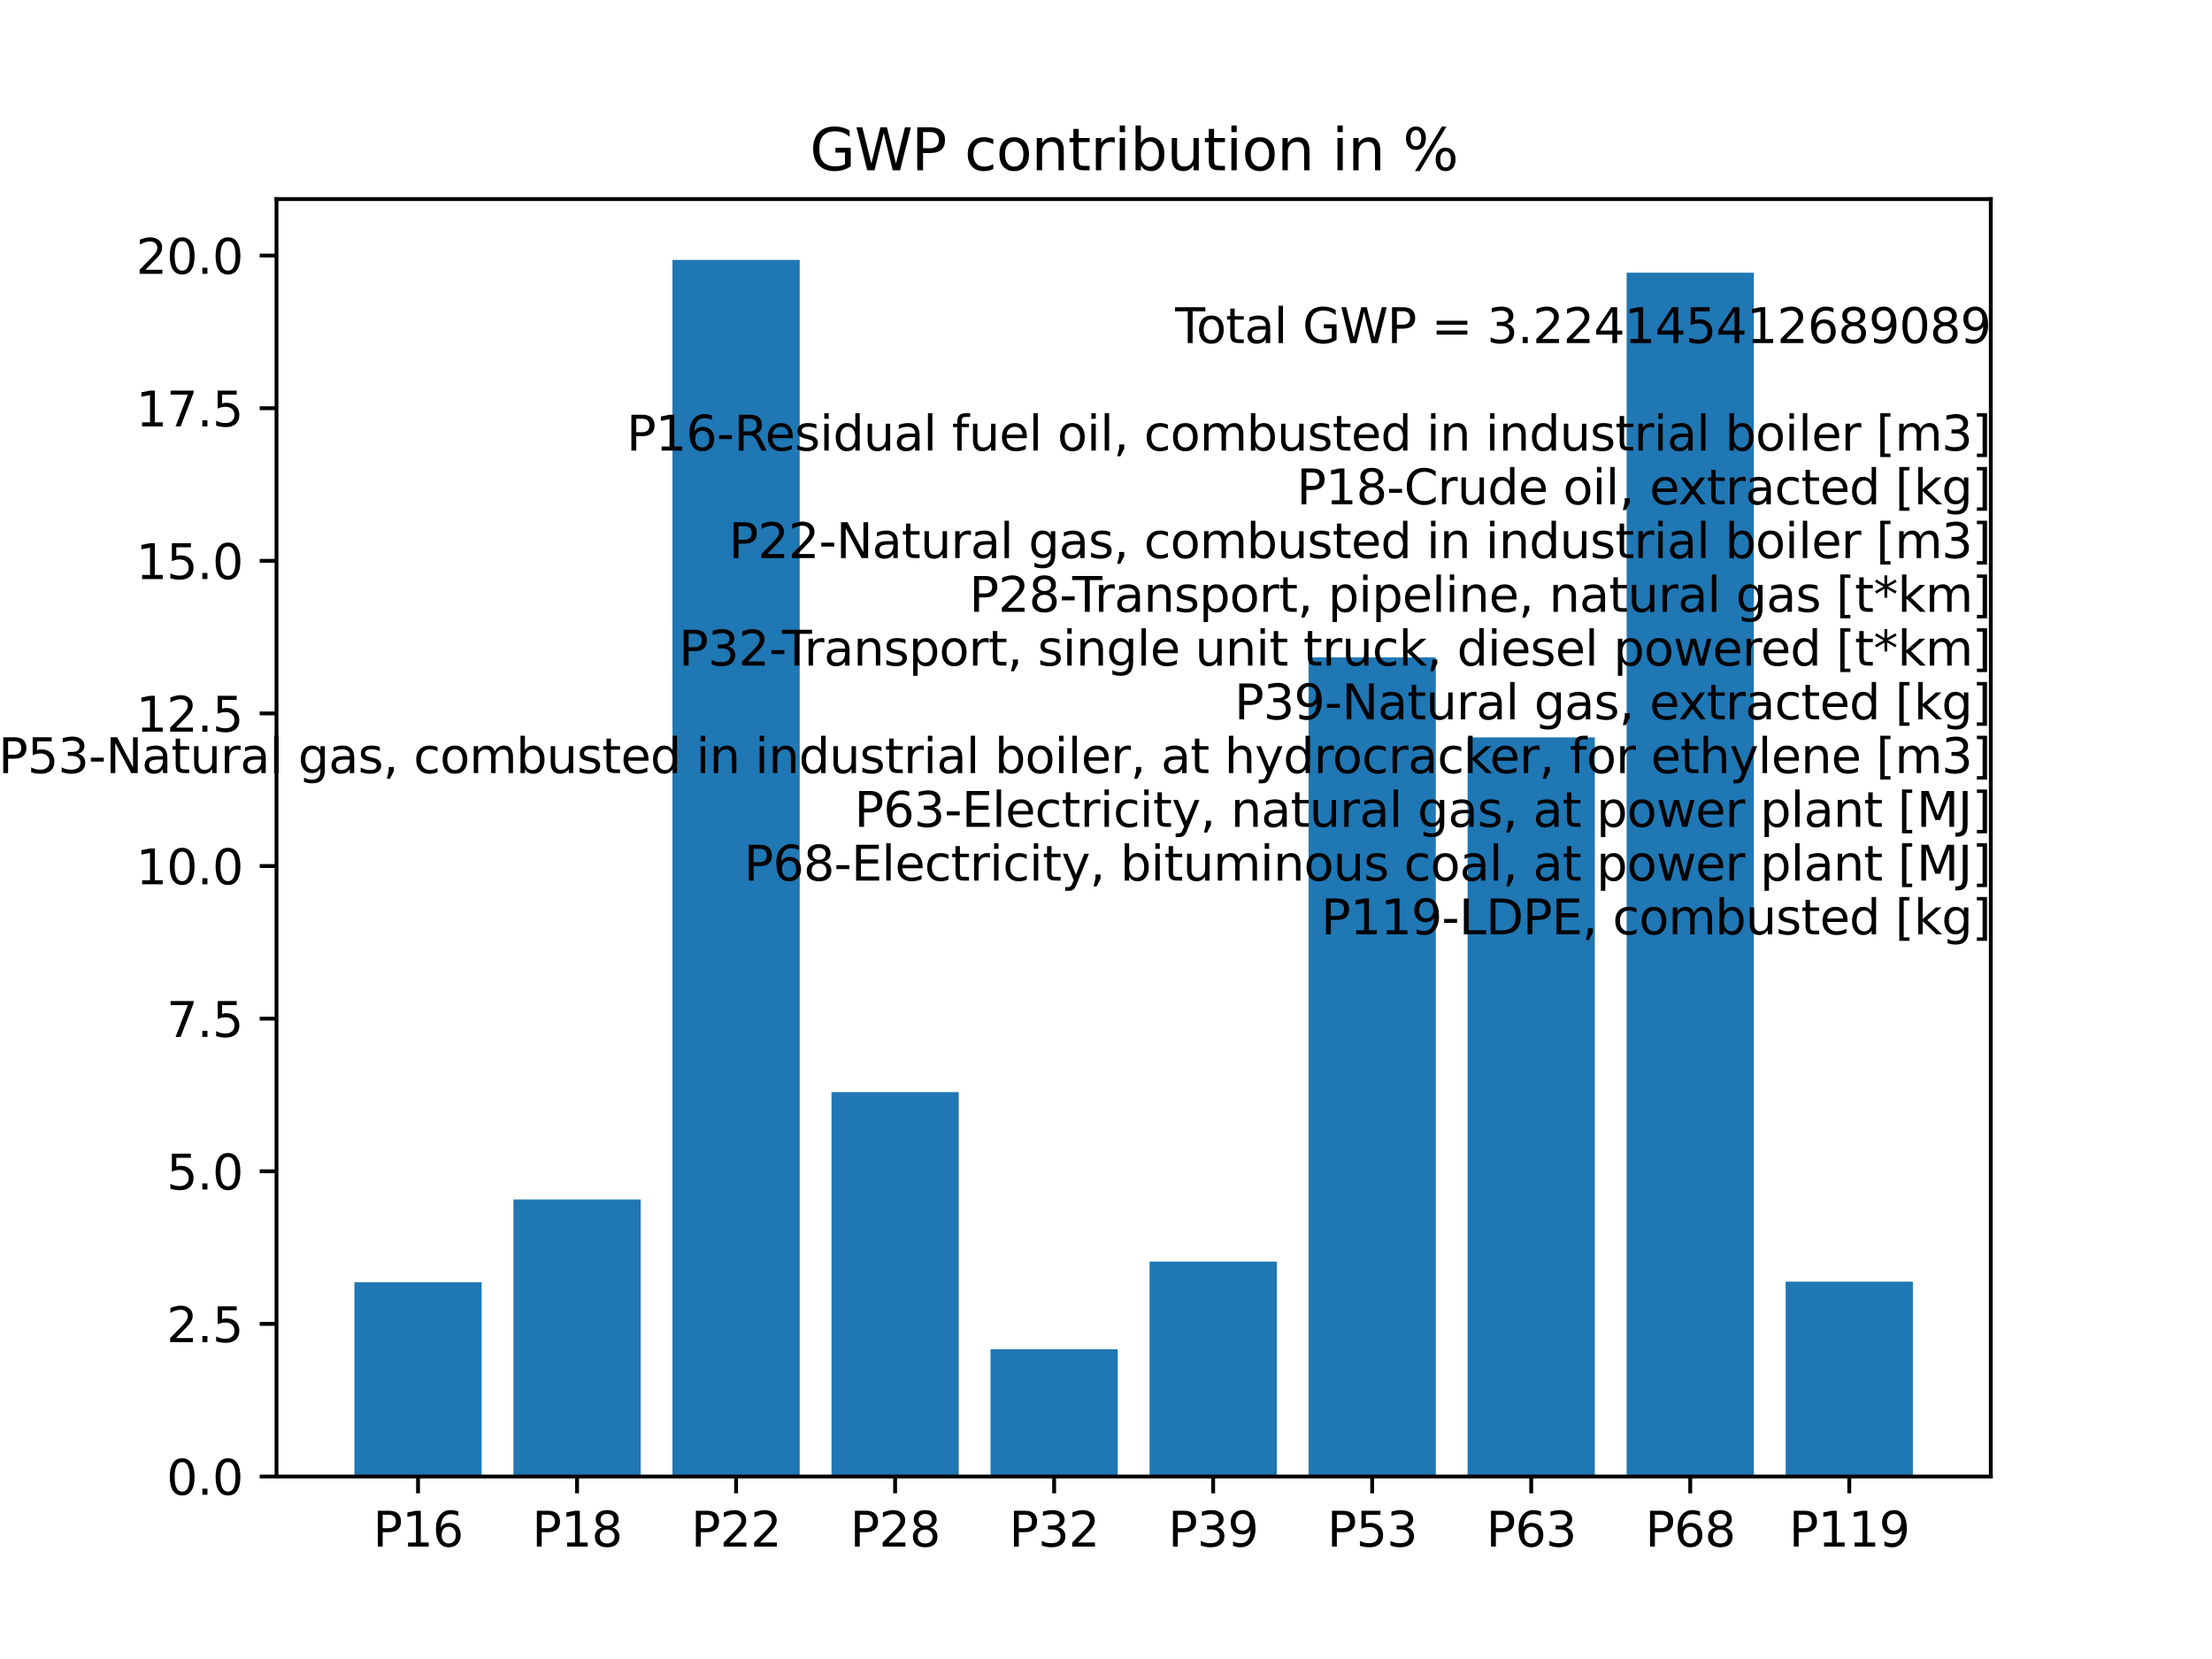 <?xml version="1.0" encoding="utf-8" standalone="no"?>
<!DOCTYPE svg PUBLIC "-//W3C//DTD SVG 1.1//EN"
  "http://www.w3.org/Graphics/SVG/1.1/DTD/svg11.dtd">
<svg xmlns:xlink="http://www.w3.org/1999/xlink" width="460.8pt" height="345.6pt" viewBox="0 0 460.8 345.6" xmlns="http://www.w3.org/2000/svg" version="1.1">
 <defs>
  <style type="text/css">*{stroke-linejoin: round; stroke-linecap: butt}</style>
 </defs>
 <g id="figure_1">
  <g id="patch_1">
   <path d="M 0 345.6 
L 460.8 345.6 
L 460.8 0 
L 0 0 
z
" style="fill: #ffffff"/>
  </g>
  <g id="axes_1">
   <g id="patch_2">
    <path d="M 57.6 307.584 
L 414.72 307.584 
L 414.72 41.472 
L 57.6 41.472 
z
" style="fill: #ffffff"/>
   </g>
   <g id="patch_3">
    <path d="M 73.833 307.584 
L 100.335 307.584 
L 100.335 267.12 
L 73.833 267.12 
z
" clip-path="url(#p88239f2539)" style="fill: #1f77b4"/>
   </g>
   <g id="patch_4">
    <path d="M 106.961 307.584 
L 133.463 307.584 
L 133.463 249.864 
L 106.961 249.864 
z
" clip-path="url(#p88239f2539)" style="fill: #1f77b4"/>
   </g>
   <g id="patch_5">
    <path d="M 140.089 307.584 
L 166.591 307.584 
L 166.591 54.144 
L 140.089 54.144 
z
" clip-path="url(#p88239f2539)" style="fill: #1f77b4"/>
   </g>
   <g id="patch_6">
    <path d="M 173.217 307.584 
L 199.719 307.584 
L 199.719 227.517 
L 173.217 227.517 
z
" clip-path="url(#p88239f2539)" style="fill: #1f77b4"/>
   </g>
   <g id="patch_7">
    <path d="M 206.345 307.584 
L 232.847 307.584 
L 232.847 281.079 
L 206.345 281.079 
z
" clip-path="url(#p88239f2539)" style="fill: #1f77b4"/>
   </g>
   <g id="patch_8">
    <path d="M 239.473 307.584 
L 265.975 307.584 
L 265.975 262.819 
L 239.473 262.819 
z
" clip-path="url(#p88239f2539)" style="fill: #1f77b4"/>
   </g>
   <g id="patch_9">
    <path d="M 272.601 307.584 
L 299.103 307.584 
L 299.103 136.936 
L 272.601 136.936 
z
" clip-path="url(#p88239f2539)" style="fill: #1f77b4"/>
   </g>
   <g id="patch_10">
    <path d="M 305.729 307.584 
L 332.231 307.584 
L 332.231 153.618 
L 305.729 153.618 
z
" clip-path="url(#p88239f2539)" style="fill: #1f77b4"/>
   </g>
   <g id="patch_11">
    <path d="M 338.857 307.584 
L 365.359 307.584 
L 365.359 56.803 
L 338.857 56.803 
z
" clip-path="url(#p88239f2539)" style="fill: #1f77b4"/>
   </g>
   <g id="patch_12">
    <path d="M 371.985 307.584 
L 398.487 307.584 
L 398.487 266.995 
L 371.985 266.995 
z
" clip-path="url(#p88239f2539)" style="fill: #1f77b4"/>
   </g>
   <g id="matplotlib.axis_1">
    <g id="xtick_1">
     <g id="line2d_1">
      <defs>
       <path id="m153f9ae994" d="M 0 0 
L 0 3.5 
" style="stroke: #000000; stroke-width: 0.8"/>
      </defs>
      <g>
       <use xlink:href="#m153f9ae994" x="87.084" y="307.584" style="stroke: #000000; stroke-width: 0.8"/>
      </g>
     </g>
     <g id="text_1">
      <!-- P16 -->
      <g transform="translate(77.707 322.182)scale(0.1 -0.1)">
       <defs>
        <path id="DejaVuSans-50" d="M 1259 4147 
L 1259 2394 
L 2053 2394 
Q 2494 2394 2734 2622 
Q 2975 2850 2975 3272 
Q 2975 3691 2734 3919 
Q 2494 4147 2053 4147 
L 1259 4147 
z
M 628 4666 
L 2053 4666 
Q 2838 4666 3239 4311 
Q 3641 3956 3641 3272 
Q 3641 2581 3239 2228 
Q 2838 1875 2053 1875 
L 1259 1875 
L 1259 0 
L 628 0 
L 628 4666 
z
" transform="scale(0.016)"/>
        <path id="DejaVuSans-31" d="M 794 531 
L 1825 531 
L 1825 4091 
L 703 3866 
L 703 4441 
L 1819 4666 
L 2450 4666 
L 2450 531 
L 3481 531 
L 3481 0 
L 794 0 
L 794 531 
z
" transform="scale(0.016)"/>
        <path id="DejaVuSans-36" d="M 2113 2584 
Q 1688 2584 1439 2293 
Q 1191 2003 1191 1497 
Q 1191 994 1439 701 
Q 1688 409 2113 409 
Q 2538 409 2786 701 
Q 3034 994 3034 1497 
Q 3034 2003 2786 2293 
Q 2538 2584 2113 2584 
z
M 3366 4563 
L 3366 3988 
Q 3128 4100 2886 4159 
Q 2644 4219 2406 4219 
Q 1781 4219 1451 3797 
Q 1122 3375 1075 2522 
Q 1259 2794 1537 2939 
Q 1816 3084 2150 3084 
Q 2853 3084 3261 2657 
Q 3669 2231 3669 1497 
Q 3669 778 3244 343 
Q 2819 -91 2113 -91 
Q 1303 -91 875 529 
Q 447 1150 447 2328 
Q 447 3434 972 4092 
Q 1497 4750 2381 4750 
Q 2619 4750 2861 4703 
Q 3103 4656 3366 4563 
z
" transform="scale(0.016)"/>
       </defs>
       <use xlink:href="#DejaVuSans-50"/>
       <use xlink:href="#DejaVuSans-31" x="60.303"/>
       <use xlink:href="#DejaVuSans-36" x="123.926"/>
      </g>
     </g>
    </g>
    <g id="xtick_2">
     <g id="line2d_2">
      <g>
       <use xlink:href="#m153f9ae994" x="120.212" y="307.584" style="stroke: #000000; stroke-width: 0.8"/>
      </g>
     </g>
     <g id="text_2">
      <!-- P18 -->
      <g transform="translate(110.835 322.182)scale(0.1 -0.1)">
       <defs>
        <path id="DejaVuSans-38" d="M 2034 2216 
Q 1584 2216 1326 1975 
Q 1069 1734 1069 1313 
Q 1069 891 1326 650 
Q 1584 409 2034 409 
Q 2484 409 2743 651 
Q 3003 894 3003 1313 
Q 3003 1734 2745 1975 
Q 2488 2216 2034 2216 
z
M 1403 2484 
Q 997 2584 770 2862 
Q 544 3141 544 3541 
Q 544 4100 942 4425 
Q 1341 4750 2034 4750 
Q 2731 4750 3128 4425 
Q 3525 4100 3525 3541 
Q 3525 3141 3298 2862 
Q 3072 2584 2669 2484 
Q 3125 2378 3379 2068 
Q 3634 1759 3634 1313 
Q 3634 634 3220 271 
Q 2806 -91 2034 -91 
Q 1263 -91 848 271 
Q 434 634 434 1313 
Q 434 1759 690 2068 
Q 947 2378 1403 2484 
z
M 1172 3481 
Q 1172 3119 1398 2916 
Q 1625 2713 2034 2713 
Q 2441 2713 2670 2916 
Q 2900 3119 2900 3481 
Q 2900 3844 2670 4047 
Q 2441 4250 2034 4250 
Q 1625 4250 1398 4047 
Q 1172 3844 1172 3481 
z
" transform="scale(0.016)"/>
       </defs>
       <use xlink:href="#DejaVuSans-50"/>
       <use xlink:href="#DejaVuSans-31" x="60.303"/>
       <use xlink:href="#DejaVuSans-38" x="123.926"/>
      </g>
     </g>
    </g>
    <g id="xtick_3">
     <g id="line2d_3">
      <g>
       <use xlink:href="#m153f9ae994" x="153.34" y="307.584" style="stroke: #000000; stroke-width: 0.8"/>
      </g>
     </g>
     <g id="text_3">
      <!-- P22 -->
      <g transform="translate(143.963 322.182)scale(0.1 -0.1)">
       <defs>
        <path id="DejaVuSans-32" d="M 1228 531 
L 3431 531 
L 3431 0 
L 469 0 
L 469 531 
Q 828 903 1448 1529 
Q 2069 2156 2228 2338 
Q 2531 2678 2651 2914 
Q 2772 3150 2772 3378 
Q 2772 3750 2511 3984 
Q 2250 4219 1831 4219 
Q 1534 4219 1204 4116 
Q 875 4013 500 3803 
L 500 4441 
Q 881 4594 1212 4672 
Q 1544 4750 1819 4750 
Q 2544 4750 2975 4387 
Q 3406 4025 3406 3419 
Q 3406 3131 3298 2873 
Q 3191 2616 2906 2266 
Q 2828 2175 2409 1742 
Q 1991 1309 1228 531 
z
" transform="scale(0.016)"/>
       </defs>
       <use xlink:href="#DejaVuSans-50"/>
       <use xlink:href="#DejaVuSans-32" x="60.303"/>
       <use xlink:href="#DejaVuSans-32" x="123.926"/>
      </g>
     </g>
    </g>
    <g id="xtick_4">
     <g id="line2d_4">
      <g>
       <use xlink:href="#m153f9ae994" x="186.468" y="307.584" style="stroke: #000000; stroke-width: 0.8"/>
      </g>
     </g>
     <g id="text_4">
      <!-- P28 -->
      <g transform="translate(177.091 322.182)scale(0.1 -0.1)">
       <use xlink:href="#DejaVuSans-50"/>
       <use xlink:href="#DejaVuSans-32" x="60.303"/>
       <use xlink:href="#DejaVuSans-38" x="123.926"/>
      </g>
     </g>
    </g>
    <g id="xtick_5">
     <g id="line2d_5">
      <g>
       <use xlink:href="#m153f9ae994" x="219.596" y="307.584" style="stroke: #000000; stroke-width: 0.8"/>
      </g>
     </g>
     <g id="text_5">
      <!-- P32 -->
      <g transform="translate(210.219 322.182)scale(0.1 -0.1)">
       <defs>
        <path id="DejaVuSans-33" d="M 2597 2516 
Q 3050 2419 3304 2112 
Q 3559 1806 3559 1356 
Q 3559 666 3084 287 
Q 2609 -91 1734 -91 
Q 1441 -91 1130 -33 
Q 819 25 488 141 
L 488 750 
Q 750 597 1062 519 
Q 1375 441 1716 441 
Q 2309 441 2620 675 
Q 2931 909 2931 1356 
Q 2931 1769 2642 2001 
Q 2353 2234 1838 2234 
L 1294 2234 
L 1294 2753 
L 1863 2753 
Q 2328 2753 2575 2939 
Q 2822 3125 2822 3475 
Q 2822 3834 2567 4026 
Q 2313 4219 1838 4219 
Q 1578 4219 1281 4162 
Q 984 4106 628 3988 
L 628 4550 
Q 988 4650 1302 4700 
Q 1616 4750 1894 4750 
Q 2613 4750 3031 4423 
Q 3450 4097 3450 3541 
Q 3450 3153 3228 2886 
Q 3006 2619 2597 2516 
z
" transform="scale(0.016)"/>
       </defs>
       <use xlink:href="#DejaVuSans-50"/>
       <use xlink:href="#DejaVuSans-33" x="60.303"/>
       <use xlink:href="#DejaVuSans-32" x="123.926"/>
      </g>
     </g>
    </g>
    <g id="xtick_6">
     <g id="line2d_6">
      <g>
       <use xlink:href="#m153f9ae994" x="252.724" y="307.584" style="stroke: #000000; stroke-width: 0.8"/>
      </g>
     </g>
     <g id="text_6">
      <!-- P39 -->
      <g transform="translate(243.347 322.182)scale(0.1 -0.1)">
       <defs>
        <path id="DejaVuSans-39" d="M 703 97 
L 703 672 
Q 941 559 1184 500 
Q 1428 441 1663 441 
Q 2288 441 2617 861 
Q 2947 1281 2994 2138 
Q 2813 1869 2534 1725 
Q 2256 1581 1919 1581 
Q 1219 1581 811 2004 
Q 403 2428 403 3163 
Q 403 3881 828 4315 
Q 1253 4750 1959 4750 
Q 2769 4750 3195 4129 
Q 3622 3509 3622 2328 
Q 3622 1225 3098 567 
Q 2575 -91 1691 -91 
Q 1453 -91 1209 -44 
Q 966 3 703 97 
z
M 1959 2075 
Q 2384 2075 2632 2365 
Q 2881 2656 2881 3163 
Q 2881 3666 2632 3958 
Q 2384 4250 1959 4250 
Q 1534 4250 1286 3958 
Q 1038 3666 1038 3163 
Q 1038 2656 1286 2365 
Q 1534 2075 1959 2075 
z
" transform="scale(0.016)"/>
       </defs>
       <use xlink:href="#DejaVuSans-50"/>
       <use xlink:href="#DejaVuSans-33" x="60.303"/>
       <use xlink:href="#DejaVuSans-39" x="123.926"/>
      </g>
     </g>
    </g>
    <g id="xtick_7">
     <g id="line2d_7">
      <g>
       <use xlink:href="#m153f9ae994" x="285.852" y="307.584" style="stroke: #000000; stroke-width: 0.8"/>
      </g>
     </g>
     <g id="text_7">
      <!-- P53 -->
      <g transform="translate(276.475 322.182)scale(0.1 -0.1)">
       <defs>
        <path id="DejaVuSans-35" d="M 691 4666 
L 3169 4666 
L 3169 4134 
L 1269 4134 
L 1269 2991 
Q 1406 3038 1543 3061 
Q 1681 3084 1819 3084 
Q 2600 3084 3056 2656 
Q 3513 2228 3513 1497 
Q 3513 744 3044 326 
Q 2575 -91 1722 -91 
Q 1428 -91 1123 -41 
Q 819 9 494 109 
L 494 744 
Q 775 591 1075 516 
Q 1375 441 1709 441 
Q 2250 441 2565 725 
Q 2881 1009 2881 1497 
Q 2881 1984 2565 2268 
Q 2250 2553 1709 2553 
Q 1456 2553 1204 2497 
Q 953 2441 691 2322 
L 691 4666 
z
" transform="scale(0.016)"/>
       </defs>
       <use xlink:href="#DejaVuSans-50"/>
       <use xlink:href="#DejaVuSans-35" x="60.303"/>
       <use xlink:href="#DejaVuSans-33" x="123.926"/>
      </g>
     </g>
    </g>
    <g id="xtick_8">
     <g id="line2d_8">
      <g>
       <use xlink:href="#m153f9ae994" x="318.98" y="307.584" style="stroke: #000000; stroke-width: 0.8"/>
      </g>
     </g>
     <g id="text_8">
      <!-- P63 -->
      <g transform="translate(309.603 322.182)scale(0.1 -0.1)">
       <use xlink:href="#DejaVuSans-50"/>
       <use xlink:href="#DejaVuSans-36" x="60.303"/>
       <use xlink:href="#DejaVuSans-33" x="123.926"/>
      </g>
     </g>
    </g>
    <g id="xtick_9">
     <g id="line2d_9">
      <g>
       <use xlink:href="#m153f9ae994" x="352.108" y="307.584" style="stroke: #000000; stroke-width: 0.8"/>
      </g>
     </g>
     <g id="text_9">
      <!-- P68 -->
      <g transform="translate(342.731 322.182)scale(0.1 -0.1)">
       <use xlink:href="#DejaVuSans-50"/>
       <use xlink:href="#DejaVuSans-36" x="60.303"/>
       <use xlink:href="#DejaVuSans-38" x="123.926"/>
      </g>
     </g>
    </g>
    <g id="xtick_10">
     <g id="line2d_10">
      <g>
       <use xlink:href="#m153f9ae994" x="385.236" y="307.584" style="stroke: #000000; stroke-width: 0.8"/>
      </g>
     </g>
     <g id="text_10">
      <!-- P119 -->
      <g transform="translate(372.677 322.182)scale(0.1 -0.1)">
       <use xlink:href="#DejaVuSans-50"/>
       <use xlink:href="#DejaVuSans-31" x="60.303"/>
       <use xlink:href="#DejaVuSans-31" x="123.926"/>
       <use xlink:href="#DejaVuSans-39" x="187.549"/>
      </g>
     </g>
    </g>
   </g>
   <g id="matplotlib.axis_2">
    <g id="ytick_1">
     <g id="line2d_11">
      <defs>
       <path id="mde17680809" d="M 0 0 
L -3.5 0 
" style="stroke: #000000; stroke-width: 0.8"/>
      </defs>
      <g>
       <use xlink:href="#mde17680809" x="57.6" y="307.584" style="stroke: #000000; stroke-width: 0.8"/>
      </g>
     </g>
     <g id="text_11">
      <!-- 0.0 -->
      <g transform="translate(34.697 311.383)scale(0.1 -0.1)">
       <defs>
        <path id="DejaVuSans-30" d="M 2034 4250 
Q 1547 4250 1301 3770 
Q 1056 3291 1056 2328 
Q 1056 1369 1301 889 
Q 1547 409 2034 409 
Q 2525 409 2770 889 
Q 3016 1369 3016 2328 
Q 3016 3291 2770 3770 
Q 2525 4250 2034 4250 
z
M 2034 4750 
Q 2819 4750 3233 4129 
Q 3647 3509 3647 2328 
Q 3647 1150 3233 529 
Q 2819 -91 2034 -91 
Q 1250 -91 836 529 
Q 422 1150 422 2328 
Q 422 3509 836 4129 
Q 1250 4750 2034 4750 
z
" transform="scale(0.016)"/>
        <path id="DejaVuSans-2e" d="M 684 794 
L 1344 794 
L 1344 0 
L 684 0 
L 684 794 
z
" transform="scale(0.016)"/>
       </defs>
       <use xlink:href="#DejaVuSans-30"/>
       <use xlink:href="#DejaVuSans-2e" x="63.623"/>
       <use xlink:href="#DejaVuSans-30" x="95.41"/>
      </g>
     </g>
    </g>
    <g id="ytick_2">
     <g id="line2d_12">
      <g>
       <use xlink:href="#mde17680809" x="57.6" y="275.791" style="stroke: #000000; stroke-width: 0.8"/>
      </g>
     </g>
     <g id="text_12">
      <!-- 2.5 -->
      <g transform="translate(34.697 279.59)scale(0.1 -0.1)">
       <use xlink:href="#DejaVuSans-32"/>
       <use xlink:href="#DejaVuSans-2e" x="63.623"/>
       <use xlink:href="#DejaVuSans-35" x="95.41"/>
      </g>
     </g>
    </g>
    <g id="ytick_3">
     <g id="line2d_13">
      <g>
       <use xlink:href="#mde17680809" x="57.6" y="243.998" style="stroke: #000000; stroke-width: 0.8"/>
      </g>
     </g>
     <g id="text_13">
      <!-- 5.0 -->
      <g transform="translate(34.697 247.797)scale(0.1 -0.1)">
       <use xlink:href="#DejaVuSans-35"/>
       <use xlink:href="#DejaVuSans-2e" x="63.623"/>
       <use xlink:href="#DejaVuSans-30" x="95.41"/>
      </g>
     </g>
    </g>
    <g id="ytick_4">
     <g id="line2d_14">
      <g>
       <use xlink:href="#mde17680809" x="57.6" y="212.205" style="stroke: #000000; stroke-width: 0.8"/>
      </g>
     </g>
     <g id="text_14">
      <!-- 7.5 -->
      <g transform="translate(34.697 216.005)scale(0.1 -0.1)">
       <defs>
        <path id="DejaVuSans-37" d="M 525 4666 
L 3525 4666 
L 3525 4397 
L 1831 0 
L 1172 0 
L 2766 4134 
L 525 4134 
L 525 4666 
z
" transform="scale(0.016)"/>
       </defs>
       <use xlink:href="#DejaVuSans-37"/>
       <use xlink:href="#DejaVuSans-2e" x="63.623"/>
       <use xlink:href="#DejaVuSans-35" x="95.41"/>
      </g>
     </g>
    </g>
    <g id="ytick_5">
     <g id="line2d_15">
      <g>
       <use xlink:href="#mde17680809" x="57.6" y="180.412" style="stroke: #000000; stroke-width: 0.8"/>
      </g>
     </g>
     <g id="text_15">
      <!-- 10.0 -->
      <g transform="translate(28.334 184.212)scale(0.1 -0.1)">
       <use xlink:href="#DejaVuSans-31"/>
       <use xlink:href="#DejaVuSans-30" x="63.623"/>
       <use xlink:href="#DejaVuSans-2e" x="127.246"/>
       <use xlink:href="#DejaVuSans-30" x="159.033"/>
      </g>
     </g>
    </g>
    <g id="ytick_6">
     <g id="line2d_16">
      <g>
       <use xlink:href="#mde17680809" x="57.6" y="148.62" style="stroke: #000000; stroke-width: 0.8"/>
      </g>
     </g>
     <g id="text_16">
      <!-- 12.5 -->
      <g transform="translate(28.334 152.419)scale(0.1 -0.1)">
       <use xlink:href="#DejaVuSans-31"/>
       <use xlink:href="#DejaVuSans-32" x="63.623"/>
       <use xlink:href="#DejaVuSans-2e" x="127.246"/>
       <use xlink:href="#DejaVuSans-35" x="159.033"/>
      </g>
     </g>
    </g>
    <g id="ytick_7">
     <g id="line2d_17">
      <g>
       <use xlink:href="#mde17680809" x="57.6" y="116.827" style="stroke: #000000; stroke-width: 0.8"/>
      </g>
     </g>
     <g id="text_17">
      <!-- 15.0 -->
      <g transform="translate(28.334 120.626)scale(0.1 -0.1)">
       <use xlink:href="#DejaVuSans-31"/>
       <use xlink:href="#DejaVuSans-35" x="63.623"/>
       <use xlink:href="#DejaVuSans-2e" x="127.246"/>
       <use xlink:href="#DejaVuSans-30" x="159.033"/>
      </g>
     </g>
    </g>
    <g id="ytick_8">
     <g id="line2d_18">
      <g>
       <use xlink:href="#mde17680809" x="57.6" y="85.034" style="stroke: #000000; stroke-width: 0.8"/>
      </g>
     </g>
     <g id="text_18">
      <!-- 17.5 -->
      <g transform="translate(28.334 88.833)scale(0.1 -0.1)">
       <use xlink:href="#DejaVuSans-31"/>
       <use xlink:href="#DejaVuSans-37" x="63.623"/>
       <use xlink:href="#DejaVuSans-2e" x="127.246"/>
       <use xlink:href="#DejaVuSans-35" x="159.033"/>
      </g>
     </g>
    </g>
    <g id="ytick_9">
     <g id="line2d_19">
      <g>
       <use xlink:href="#mde17680809" x="57.6" y="53.241" style="stroke: #000000; stroke-width: 0.8"/>
      </g>
     </g>
     <g id="text_19">
      <!-- 20.0 -->
      <g transform="translate(28.334 57.04)scale(0.1 -0.1)">
       <use xlink:href="#DejaVuSans-32"/>
       <use xlink:href="#DejaVuSans-30" x="63.623"/>
       <use xlink:href="#DejaVuSans-2e" x="127.246"/>
       <use xlink:href="#DejaVuSans-30" x="159.033"/>
      </g>
     </g>
    </g>
   </g>
   <g id="patch_13">
    <path d="M 57.6 307.584 
L 57.6 41.472 
" style="fill: none; stroke: #000000; stroke-width: 0.8; stroke-linejoin: miter; stroke-linecap: square"/>
   </g>
   <g id="patch_14">
    <path d="M 414.72 307.584 
L 414.72 41.472 
" style="fill: none; stroke: #000000; stroke-width: 0.8; stroke-linejoin: miter; stroke-linecap: square"/>
   </g>
   <g id="patch_15">
    <path d="M 57.6 307.584 
L 414.72 307.584 
" style="fill: none; stroke: #000000; stroke-width: 0.8; stroke-linejoin: miter; stroke-linecap: square"/>
   </g>
   <g id="patch_16">
    <path d="M 57.6 41.472 
L 414.72 41.472 
" style="fill: none; stroke: #000000; stroke-width: 0.8; stroke-linejoin: miter; stroke-linecap: square"/>
   </g>
   <g id="text_20">
    <!--  -->
    <g transform="translate(414.72 49.07)scale(0.1 -0.1)"/>
    <!--  -->
    <g transform="translate(414.72 60.268)scale(0.1 -0.1)"/>
    <!--  Total GWP = 3.224145412689089 -->
    <g transform="translate(241.631 71.466)scale(0.1 -0.1)">
     <defs>
      <path id="DejaVuSans-20" transform="scale(0.016)"/>
      <path id="DejaVuSans-54" d="M -19 4666 
L 3928 4666 
L 3928 4134 
L 2272 4134 
L 2272 0 
L 1638 0 
L 1638 4134 
L -19 4134 
L -19 4666 
z
" transform="scale(0.016)"/>
      <path id="DejaVuSans-6f" d="M 1959 3097 
Q 1497 3097 1228 2736 
Q 959 2375 959 1747 
Q 959 1119 1226 758 
Q 1494 397 1959 397 
Q 2419 397 2687 759 
Q 2956 1122 2956 1747 
Q 2956 2369 2687 2733 
Q 2419 3097 1959 3097 
z
M 1959 3584 
Q 2709 3584 3137 3096 
Q 3566 2609 3566 1747 
Q 3566 888 3137 398 
Q 2709 -91 1959 -91 
Q 1206 -91 779 398 
Q 353 888 353 1747 
Q 353 2609 779 3096 
Q 1206 3584 1959 3584 
z
" transform="scale(0.016)"/>
      <path id="DejaVuSans-74" d="M 1172 4494 
L 1172 3500 
L 2356 3500 
L 2356 3053 
L 1172 3053 
L 1172 1153 
Q 1172 725 1289 603 
Q 1406 481 1766 481 
L 2356 481 
L 2356 0 
L 1766 0 
Q 1100 0 847 248 
Q 594 497 594 1153 
L 594 3053 
L 172 3053 
L 172 3500 
L 594 3500 
L 594 4494 
L 1172 4494 
z
" transform="scale(0.016)"/>
      <path id="DejaVuSans-61" d="M 2194 1759 
Q 1497 1759 1228 1600 
Q 959 1441 959 1056 
Q 959 750 1161 570 
Q 1363 391 1709 391 
Q 2188 391 2477 730 
Q 2766 1069 2766 1631 
L 2766 1759 
L 2194 1759 
z
M 3341 1997 
L 3341 0 
L 2766 0 
L 2766 531 
Q 2569 213 2275 61 
Q 1981 -91 1556 -91 
Q 1019 -91 701 211 
Q 384 513 384 1019 
Q 384 1609 779 1909 
Q 1175 2209 1959 2209 
L 2766 2209 
L 2766 2266 
Q 2766 2663 2505 2880 
Q 2244 3097 1772 3097 
Q 1472 3097 1187 3025 
Q 903 2953 641 2809 
L 641 3341 
Q 956 3463 1253 3523 
Q 1550 3584 1831 3584 
Q 2591 3584 2966 3190 
Q 3341 2797 3341 1997 
z
" transform="scale(0.016)"/>
      <path id="DejaVuSans-6c" d="M 603 4863 
L 1178 4863 
L 1178 0 
L 603 0 
L 603 4863 
z
" transform="scale(0.016)"/>
      <path id="DejaVuSans-47" d="M 3809 666 
L 3809 1919 
L 2778 1919 
L 2778 2438 
L 4434 2438 
L 4434 434 
Q 4069 175 3628 42 
Q 3188 -91 2688 -91 
Q 1594 -91 976 548 
Q 359 1188 359 2328 
Q 359 3472 976 4111 
Q 1594 4750 2688 4750 
Q 3144 4750 3555 4637 
Q 3966 4525 4313 4306 
L 4313 3634 
Q 3963 3931 3569 4081 
Q 3175 4231 2741 4231 
Q 1884 4231 1454 3753 
Q 1025 3275 1025 2328 
Q 1025 1384 1454 906 
Q 1884 428 2741 428 
Q 3075 428 3337 486 
Q 3600 544 3809 666 
z
" transform="scale(0.016)"/>
      <path id="DejaVuSans-57" d="M 213 4666 
L 850 4666 
L 1831 722 
L 2809 4666 
L 3519 4666 
L 4500 722 
L 5478 4666 
L 6119 4666 
L 4947 0 
L 4153 0 
L 3169 4050 
L 2175 0 
L 1381 0 
L 213 4666 
z
" transform="scale(0.016)"/>
      <path id="DejaVuSans-3d" d="M 678 2906 
L 4684 2906 
L 4684 2381 
L 678 2381 
L 678 2906 
z
M 678 1631 
L 4684 1631 
L 4684 1100 
L 678 1100 
L 678 1631 
z
" transform="scale(0.016)"/>
      <path id="DejaVuSans-34" d="M 2419 4116 
L 825 1625 
L 2419 1625 
L 2419 4116 
z
M 2253 4666 
L 3047 4666 
L 3047 1625 
L 3713 1625 
L 3713 1100 
L 3047 1100 
L 3047 0 
L 2419 0 
L 2419 1100 
L 313 1100 
L 313 1709 
L 2253 4666 
z
" transform="scale(0.016)"/>
     </defs>
     <use xlink:href="#DejaVuSans-20"/>
     <use xlink:href="#DejaVuSans-54" x="31.787"/>
     <use xlink:href="#DejaVuSans-6f" x="75.871"/>
     <use xlink:href="#DejaVuSans-74" x="137.053"/>
     <use xlink:href="#DejaVuSans-61" x="176.262"/>
     <use xlink:href="#DejaVuSans-6c" x="237.541"/>
     <use xlink:href="#DejaVuSans-20" x="265.324"/>
     <use xlink:href="#DejaVuSans-47" x="297.111"/>
     <use xlink:href="#DejaVuSans-57" x="374.602"/>
     <use xlink:href="#DejaVuSans-50" x="473.479"/>
     <use xlink:href="#DejaVuSans-20" x="533.781"/>
     <use xlink:href="#DejaVuSans-3d" x="565.568"/>
     <use xlink:href="#DejaVuSans-20" x="649.357"/>
     <use xlink:href="#DejaVuSans-33" x="681.145"/>
     <use xlink:href="#DejaVuSans-2e" x="744.768"/>
     <use xlink:href="#DejaVuSans-32" x="776.555"/>
     <use xlink:href="#DejaVuSans-32" x="840.178"/>
     <use xlink:href="#DejaVuSans-34" x="903.801"/>
     <use xlink:href="#DejaVuSans-31" x="967.424"/>
     <use xlink:href="#DejaVuSans-34" x="1031.047"/>
     <use xlink:href="#DejaVuSans-35" x="1094.67"/>
     <use xlink:href="#DejaVuSans-34" x="1158.293"/>
     <use xlink:href="#DejaVuSans-31" x="1221.916"/>
     <use xlink:href="#DejaVuSans-32" x="1285.539"/>
     <use xlink:href="#DejaVuSans-36" x="1349.162"/>
     <use xlink:href="#DejaVuSans-38" x="1412.785"/>
     <use xlink:href="#DejaVuSans-39" x="1476.408"/>
     <use xlink:href="#DejaVuSans-30" x="1540.031"/>
     <use xlink:href="#DejaVuSans-38" x="1603.654"/>
     <use xlink:href="#DejaVuSans-39" x="1667.277"/>
    </g>
    <!--  -->
    <g transform="translate(414.72 82.664)scale(0.1 -0.1)"/>
    <!-- P16-Residual fuel oil, combusted in industrial boiler [m3] -->
    <g transform="translate(130.526 93.862)scale(0.1 -0.1)">
     <defs>
      <path id="DejaVuSans-2d" d="M 313 2009 
L 1997 2009 
L 1997 1497 
L 313 1497 
L 313 2009 
z
" transform="scale(0.016)"/>
      <path id="DejaVuSans-52" d="M 2841 2188 
Q 3044 2119 3236 1894 
Q 3428 1669 3622 1275 
L 4263 0 
L 3584 0 
L 2988 1197 
Q 2756 1666 2539 1819 
Q 2322 1972 1947 1972 
L 1259 1972 
L 1259 0 
L 628 0 
L 628 4666 
L 2053 4666 
Q 2853 4666 3247 4331 
Q 3641 3997 3641 3322 
Q 3641 2881 3436 2590 
Q 3231 2300 2841 2188 
z
M 1259 4147 
L 1259 2491 
L 2053 2491 
Q 2509 2491 2742 2702 
Q 2975 2913 2975 3322 
Q 2975 3731 2742 3939 
Q 2509 4147 2053 4147 
L 1259 4147 
z
" transform="scale(0.016)"/>
      <path id="DejaVuSans-65" d="M 3597 1894 
L 3597 1613 
L 953 1613 
Q 991 1019 1311 708 
Q 1631 397 2203 397 
Q 2534 397 2845 478 
Q 3156 559 3463 722 
L 3463 178 
Q 3153 47 2828 -22 
Q 2503 -91 2169 -91 
Q 1331 -91 842 396 
Q 353 884 353 1716 
Q 353 2575 817 3079 
Q 1281 3584 2069 3584 
Q 2775 3584 3186 3129 
Q 3597 2675 3597 1894 
z
M 3022 2063 
Q 3016 2534 2758 2815 
Q 2500 3097 2075 3097 
Q 1594 3097 1305 2825 
Q 1016 2553 972 2059 
L 3022 2063 
z
" transform="scale(0.016)"/>
      <path id="DejaVuSans-73" d="M 2834 3397 
L 2834 2853 
Q 2591 2978 2328 3040 
Q 2066 3103 1784 3103 
Q 1356 3103 1142 2972 
Q 928 2841 928 2578 
Q 928 2378 1081 2264 
Q 1234 2150 1697 2047 
L 1894 2003 
Q 2506 1872 2764 1633 
Q 3022 1394 3022 966 
Q 3022 478 2636 193 
Q 2250 -91 1575 -91 
Q 1294 -91 989 -36 
Q 684 19 347 128 
L 347 722 
Q 666 556 975 473 
Q 1284 391 1588 391 
Q 1994 391 2212 530 
Q 2431 669 2431 922 
Q 2431 1156 2273 1281 
Q 2116 1406 1581 1522 
L 1381 1569 
Q 847 1681 609 1914 
Q 372 2147 372 2553 
Q 372 3047 722 3315 
Q 1072 3584 1716 3584 
Q 2034 3584 2315 3537 
Q 2597 3491 2834 3397 
z
" transform="scale(0.016)"/>
      <path id="DejaVuSans-69" d="M 603 3500 
L 1178 3500 
L 1178 0 
L 603 0 
L 603 3500 
z
M 603 4863 
L 1178 4863 
L 1178 4134 
L 603 4134 
L 603 4863 
z
" transform="scale(0.016)"/>
      <path id="DejaVuSans-64" d="M 2906 2969 
L 2906 4863 
L 3481 4863 
L 3481 0 
L 2906 0 
L 2906 525 
Q 2725 213 2448 61 
Q 2172 -91 1784 -91 
Q 1150 -91 751 415 
Q 353 922 353 1747 
Q 353 2572 751 3078 
Q 1150 3584 1784 3584 
Q 2172 3584 2448 3432 
Q 2725 3281 2906 2969 
z
M 947 1747 
Q 947 1113 1208 752 
Q 1469 391 1925 391 
Q 2381 391 2643 752 
Q 2906 1113 2906 1747 
Q 2906 2381 2643 2742 
Q 2381 3103 1925 3103 
Q 1469 3103 1208 2742 
Q 947 2381 947 1747 
z
" transform="scale(0.016)"/>
      <path id="DejaVuSans-75" d="M 544 1381 
L 544 3500 
L 1119 3500 
L 1119 1403 
Q 1119 906 1312 657 
Q 1506 409 1894 409 
Q 2359 409 2629 706 
Q 2900 1003 2900 1516 
L 2900 3500 
L 3475 3500 
L 3475 0 
L 2900 0 
L 2900 538 
Q 2691 219 2414 64 
Q 2138 -91 1772 -91 
Q 1169 -91 856 284 
Q 544 659 544 1381 
z
M 1991 3584 
L 1991 3584 
z
" transform="scale(0.016)"/>
      <path id="DejaVuSans-66" d="M 2375 4863 
L 2375 4384 
L 1825 4384 
Q 1516 4384 1395 4259 
Q 1275 4134 1275 3809 
L 1275 3500 
L 2222 3500 
L 2222 3053 
L 1275 3053 
L 1275 0 
L 697 0 
L 697 3053 
L 147 3053 
L 147 3500 
L 697 3500 
L 697 3744 
Q 697 4328 969 4595 
Q 1241 4863 1831 4863 
L 2375 4863 
z
" transform="scale(0.016)"/>
      <path id="DejaVuSans-2c" d="M 750 794 
L 1409 794 
L 1409 256 
L 897 -744 
L 494 -744 
L 750 256 
L 750 794 
z
" transform="scale(0.016)"/>
      <path id="DejaVuSans-63" d="M 3122 3366 
L 3122 2828 
Q 2878 2963 2633 3030 
Q 2388 3097 2138 3097 
Q 1578 3097 1268 2742 
Q 959 2388 959 1747 
Q 959 1106 1268 751 
Q 1578 397 2138 397 
Q 2388 397 2633 464 
Q 2878 531 3122 666 
L 3122 134 
Q 2881 22 2623 -34 
Q 2366 -91 2075 -91 
Q 1284 -91 818 406 
Q 353 903 353 1747 
Q 353 2603 823 3093 
Q 1294 3584 2113 3584 
Q 2378 3584 2631 3529 
Q 2884 3475 3122 3366 
z
" transform="scale(0.016)"/>
      <path id="DejaVuSans-6d" d="M 3328 2828 
Q 3544 3216 3844 3400 
Q 4144 3584 4550 3584 
Q 5097 3584 5394 3201 
Q 5691 2819 5691 2113 
L 5691 0 
L 5113 0 
L 5113 2094 
Q 5113 2597 4934 2840 
Q 4756 3084 4391 3084 
Q 3944 3084 3684 2787 
Q 3425 2491 3425 1978 
L 3425 0 
L 2847 0 
L 2847 2094 
Q 2847 2600 2669 2842 
Q 2491 3084 2119 3084 
Q 1678 3084 1418 2786 
Q 1159 2488 1159 1978 
L 1159 0 
L 581 0 
L 581 3500 
L 1159 3500 
L 1159 2956 
Q 1356 3278 1631 3431 
Q 1906 3584 2284 3584 
Q 2666 3584 2933 3390 
Q 3200 3197 3328 2828 
z
" transform="scale(0.016)"/>
      <path id="DejaVuSans-62" d="M 3116 1747 
Q 3116 2381 2855 2742 
Q 2594 3103 2138 3103 
Q 1681 3103 1420 2742 
Q 1159 2381 1159 1747 
Q 1159 1113 1420 752 
Q 1681 391 2138 391 
Q 2594 391 2855 752 
Q 3116 1113 3116 1747 
z
M 1159 2969 
Q 1341 3281 1617 3432 
Q 1894 3584 2278 3584 
Q 2916 3584 3314 3078 
Q 3713 2572 3713 1747 
Q 3713 922 3314 415 
Q 2916 -91 2278 -91 
Q 1894 -91 1617 61 
Q 1341 213 1159 525 
L 1159 0 
L 581 0 
L 581 4863 
L 1159 4863 
L 1159 2969 
z
" transform="scale(0.016)"/>
      <path id="DejaVuSans-6e" d="M 3513 2113 
L 3513 0 
L 2938 0 
L 2938 2094 
Q 2938 2591 2744 2837 
Q 2550 3084 2163 3084 
Q 1697 3084 1428 2787 
Q 1159 2491 1159 1978 
L 1159 0 
L 581 0 
L 581 3500 
L 1159 3500 
L 1159 2956 
Q 1366 3272 1645 3428 
Q 1925 3584 2291 3584 
Q 2894 3584 3203 3211 
Q 3513 2838 3513 2113 
z
" transform="scale(0.016)"/>
      <path id="DejaVuSans-72" d="M 2631 2963 
Q 2534 3019 2420 3045 
Q 2306 3072 2169 3072 
Q 1681 3072 1420 2755 
Q 1159 2438 1159 1844 
L 1159 0 
L 581 0 
L 581 3500 
L 1159 3500 
L 1159 2956 
Q 1341 3275 1631 3429 
Q 1922 3584 2338 3584 
Q 2397 3584 2469 3576 
Q 2541 3569 2628 3553 
L 2631 2963 
z
" transform="scale(0.016)"/>
      <path id="DejaVuSans-5b" d="M 550 4863 
L 1875 4863 
L 1875 4416 
L 1125 4416 
L 1125 -397 
L 1875 -397 
L 1875 -844 
L 550 -844 
L 550 4863 
z
" transform="scale(0.016)"/>
      <path id="DejaVuSans-5d" d="M 1947 4863 
L 1947 -844 
L 622 -844 
L 622 -397 
L 1369 -397 
L 1369 4416 
L 622 4416 
L 622 4863 
L 1947 4863 
z
" transform="scale(0.016)"/>
     </defs>
     <use xlink:href="#DejaVuSans-50"/>
     <use xlink:href="#DejaVuSans-31" x="60.303"/>
     <use xlink:href="#DejaVuSans-36" x="123.926"/>
     <use xlink:href="#DejaVuSans-2d" x="187.549"/>
     <use xlink:href="#DejaVuSans-52" x="223.633"/>
     <use xlink:href="#DejaVuSans-65" x="288.615"/>
     <use xlink:href="#DejaVuSans-73" x="350.139"/>
     <use xlink:href="#DejaVuSans-69" x="402.238"/>
     <use xlink:href="#DejaVuSans-64" x="430.021"/>
     <use xlink:href="#DejaVuSans-75" x="493.498"/>
     <use xlink:href="#DejaVuSans-61" x="556.877"/>
     <use xlink:href="#DejaVuSans-6c" x="618.156"/>
     <use xlink:href="#DejaVuSans-20" x="645.939"/>
     <use xlink:href="#DejaVuSans-66" x="677.727"/>
     <use xlink:href="#DejaVuSans-75" x="712.932"/>
     <use xlink:href="#DejaVuSans-65" x="776.311"/>
     <use xlink:href="#DejaVuSans-6c" x="837.834"/>
     <use xlink:href="#DejaVuSans-20" x="865.617"/>
     <use xlink:href="#DejaVuSans-6f" x="897.404"/>
     <use xlink:href="#DejaVuSans-69" x="958.586"/>
     <use xlink:href="#DejaVuSans-6c" x="986.369"/>
     <use xlink:href="#DejaVuSans-2c" x="1014.152"/>
     <use xlink:href="#DejaVuSans-20" x="1045.939"/>
     <use xlink:href="#DejaVuSans-63" x="1077.727"/>
     <use xlink:href="#DejaVuSans-6f" x="1132.707"/>
     <use xlink:href="#DejaVuSans-6d" x="1193.889"/>
     <use xlink:href="#DejaVuSans-62" x="1291.301"/>
     <use xlink:href="#DejaVuSans-75" x="1354.777"/>
     <use xlink:href="#DejaVuSans-73" x="1418.156"/>
     <use xlink:href="#DejaVuSans-74" x="1470.256"/>
     <use xlink:href="#DejaVuSans-65" x="1509.465"/>
     <use xlink:href="#DejaVuSans-64" x="1570.988"/>
     <use xlink:href="#DejaVuSans-20" x="1634.465"/>
     <use xlink:href="#DejaVuSans-69" x="1666.252"/>
     <use xlink:href="#DejaVuSans-6e" x="1694.035"/>
     <use xlink:href="#DejaVuSans-20" x="1757.414"/>
     <use xlink:href="#DejaVuSans-69" x="1789.201"/>
     <use xlink:href="#DejaVuSans-6e" x="1816.984"/>
     <use xlink:href="#DejaVuSans-64" x="1880.363"/>
     <use xlink:href="#DejaVuSans-75" x="1943.84"/>
     <use xlink:href="#DejaVuSans-73" x="2007.219"/>
     <use xlink:href="#DejaVuSans-74" x="2059.318"/>
     <use xlink:href="#DejaVuSans-72" x="2098.527"/>
     <use xlink:href="#DejaVuSans-69" x="2139.641"/>
     <use xlink:href="#DejaVuSans-61" x="2167.424"/>
     <use xlink:href="#DejaVuSans-6c" x="2228.703"/>
     <use xlink:href="#DejaVuSans-20" x="2256.486"/>
     <use xlink:href="#DejaVuSans-62" x="2288.273"/>
     <use xlink:href="#DejaVuSans-6f" x="2351.75"/>
     <use xlink:href="#DejaVuSans-69" x="2412.932"/>
     <use xlink:href="#DejaVuSans-6c" x="2440.715"/>
     <use xlink:href="#DejaVuSans-65" x="2468.498"/>
     <use xlink:href="#DejaVuSans-72" x="2530.021"/>
     <use xlink:href="#DejaVuSans-20" x="2571.135"/>
     <use xlink:href="#DejaVuSans-5b" x="2602.922"/>
     <use xlink:href="#DejaVuSans-6d" x="2641.936"/>
     <use xlink:href="#DejaVuSans-33" x="2739.348"/>
     <use xlink:href="#DejaVuSans-5d" x="2802.971"/>
    </g>
    <!-- P18-Crude oil, extracted [kg] -->
    <g transform="translate(270.118 105.059)scale(0.1 -0.1)">
     <defs>
      <path id="DejaVuSans-43" d="M 4122 4306 
L 4122 3641 
Q 3803 3938 3442 4084 
Q 3081 4231 2675 4231 
Q 1875 4231 1450 3742 
Q 1025 3253 1025 2328 
Q 1025 1406 1450 917 
Q 1875 428 2675 428 
Q 3081 428 3442 575 
Q 3803 722 4122 1019 
L 4122 359 
Q 3791 134 3420 21 
Q 3050 -91 2638 -91 
Q 1578 -91 968 557 
Q 359 1206 359 2328 
Q 359 3453 968 4101 
Q 1578 4750 2638 4750 
Q 3056 4750 3426 4639 
Q 3797 4528 4122 4306 
z
" transform="scale(0.016)"/>
      <path id="DejaVuSans-78" d="M 3513 3500 
L 2247 1797 
L 3578 0 
L 2900 0 
L 1881 1375 
L 863 0 
L 184 0 
L 1544 1831 
L 300 3500 
L 978 3500 
L 1906 2253 
L 2834 3500 
L 3513 3500 
z
" transform="scale(0.016)"/>
      <path id="DejaVuSans-6b" d="M 581 4863 
L 1159 4863 
L 1159 1991 
L 2875 3500 
L 3609 3500 
L 1753 1863 
L 3688 0 
L 2938 0 
L 1159 1709 
L 1159 0 
L 581 0 
L 581 4863 
z
" transform="scale(0.016)"/>
      <path id="DejaVuSans-67" d="M 2906 1791 
Q 2906 2416 2648 2759 
Q 2391 3103 1925 3103 
Q 1463 3103 1205 2759 
Q 947 2416 947 1791 
Q 947 1169 1205 825 
Q 1463 481 1925 481 
Q 2391 481 2648 825 
Q 2906 1169 2906 1791 
z
M 3481 434 
Q 3481 -459 3084 -895 
Q 2688 -1331 1869 -1331 
Q 1566 -1331 1297 -1286 
Q 1028 -1241 775 -1147 
L 775 -588 
Q 1028 -725 1275 -790 
Q 1522 -856 1778 -856 
Q 2344 -856 2625 -561 
Q 2906 -266 2906 331 
L 2906 616 
Q 2728 306 2450 153 
Q 2172 0 1784 0 
Q 1141 0 747 490 
Q 353 981 353 1791 
Q 353 2603 747 3093 
Q 1141 3584 1784 3584 
Q 2172 3584 2450 3431 
Q 2728 3278 2906 2969 
L 2906 3500 
L 3481 3500 
L 3481 434 
z
" transform="scale(0.016)"/>
     </defs>
     <use xlink:href="#DejaVuSans-50"/>
     <use xlink:href="#DejaVuSans-31" x="60.303"/>
     <use xlink:href="#DejaVuSans-38" x="123.926"/>
     <use xlink:href="#DejaVuSans-2d" x="187.549"/>
     <use xlink:href="#DejaVuSans-43" x="223.633"/>
     <use xlink:href="#DejaVuSans-72" x="293.457"/>
     <use xlink:href="#DejaVuSans-75" x="334.57"/>
     <use xlink:href="#DejaVuSans-64" x="397.949"/>
     <use xlink:href="#DejaVuSans-65" x="461.426"/>
     <use xlink:href="#DejaVuSans-20" x="522.949"/>
     <use xlink:href="#DejaVuSans-6f" x="554.736"/>
     <use xlink:href="#DejaVuSans-69" x="615.918"/>
     <use xlink:href="#DejaVuSans-6c" x="643.701"/>
     <use xlink:href="#DejaVuSans-2c" x="671.484"/>
     <use xlink:href="#DejaVuSans-20" x="703.271"/>
     <use xlink:href="#DejaVuSans-65" x="735.059"/>
     <use xlink:href="#DejaVuSans-78" x="794.832"/>
     <use xlink:href="#DejaVuSans-74" x="854.012"/>
     <use xlink:href="#DejaVuSans-72" x="893.221"/>
     <use xlink:href="#DejaVuSans-61" x="934.334"/>
     <use xlink:href="#DejaVuSans-63" x="995.613"/>
     <use xlink:href="#DejaVuSans-74" x="1050.594"/>
     <use xlink:href="#DejaVuSans-65" x="1089.803"/>
     <use xlink:href="#DejaVuSans-64" x="1151.326"/>
     <use xlink:href="#DejaVuSans-20" x="1214.803"/>
     <use xlink:href="#DejaVuSans-5b" x="1246.59"/>
     <use xlink:href="#DejaVuSans-6b" x="1285.604"/>
     <use xlink:href="#DejaVuSans-67" x="1343.514"/>
     <use xlink:href="#DejaVuSans-5d" x="1406.99"/>
    </g>
    <!-- P22-Natural gas, combusted in industrial boiler [m3] -->
    <g transform="translate(151.829 116.257)scale(0.1 -0.1)">
     <defs>
      <path id="DejaVuSans-4e" d="M 628 4666 
L 1478 4666 
L 3547 763 
L 3547 4666 
L 4159 4666 
L 4159 0 
L 3309 0 
L 1241 3903 
L 1241 0 
L 628 0 
L 628 4666 
z
" transform="scale(0.016)"/>
     </defs>
     <use xlink:href="#DejaVuSans-50"/>
     <use xlink:href="#DejaVuSans-32" x="60.303"/>
     <use xlink:href="#DejaVuSans-32" x="123.926"/>
     <use xlink:href="#DejaVuSans-2d" x="187.549"/>
     <use xlink:href="#DejaVuSans-4e" x="223.633"/>
     <use xlink:href="#DejaVuSans-61" x="298.438"/>
     <use xlink:href="#DejaVuSans-74" x="359.717"/>
     <use xlink:href="#DejaVuSans-75" x="398.926"/>
     <use xlink:href="#DejaVuSans-72" x="462.305"/>
     <use xlink:href="#DejaVuSans-61" x="503.418"/>
     <use xlink:href="#DejaVuSans-6c" x="564.697"/>
     <use xlink:href="#DejaVuSans-20" x="592.48"/>
     <use xlink:href="#DejaVuSans-67" x="624.268"/>
     <use xlink:href="#DejaVuSans-61" x="687.744"/>
     <use xlink:href="#DejaVuSans-73" x="749.023"/>
     <use xlink:href="#DejaVuSans-2c" x="801.123"/>
     <use xlink:href="#DejaVuSans-20" x="832.91"/>
     <use xlink:href="#DejaVuSans-63" x="864.697"/>
     <use xlink:href="#DejaVuSans-6f" x="919.678"/>
     <use xlink:href="#DejaVuSans-6d" x="980.859"/>
     <use xlink:href="#DejaVuSans-62" x="1078.271"/>
     <use xlink:href="#DejaVuSans-75" x="1141.748"/>
     <use xlink:href="#DejaVuSans-73" x="1205.127"/>
     <use xlink:href="#DejaVuSans-74" x="1257.227"/>
     <use xlink:href="#DejaVuSans-65" x="1296.436"/>
     <use xlink:href="#DejaVuSans-64" x="1357.959"/>
     <use xlink:href="#DejaVuSans-20" x="1421.436"/>
     <use xlink:href="#DejaVuSans-69" x="1453.223"/>
     <use xlink:href="#DejaVuSans-6e" x="1481.006"/>
     <use xlink:href="#DejaVuSans-20" x="1544.385"/>
     <use xlink:href="#DejaVuSans-69" x="1576.172"/>
     <use xlink:href="#DejaVuSans-6e" x="1603.955"/>
     <use xlink:href="#DejaVuSans-64" x="1667.334"/>
     <use xlink:href="#DejaVuSans-75" x="1730.811"/>
     <use xlink:href="#DejaVuSans-73" x="1794.189"/>
     <use xlink:href="#DejaVuSans-74" x="1846.289"/>
     <use xlink:href="#DejaVuSans-72" x="1885.498"/>
     <use xlink:href="#DejaVuSans-69" x="1926.611"/>
     <use xlink:href="#DejaVuSans-61" x="1954.395"/>
     <use xlink:href="#DejaVuSans-6c" x="2015.674"/>
     <use xlink:href="#DejaVuSans-20" x="2043.457"/>
     <use xlink:href="#DejaVuSans-62" x="2075.244"/>
     <use xlink:href="#DejaVuSans-6f" x="2138.721"/>
     <use xlink:href="#DejaVuSans-69" x="2199.902"/>
     <use xlink:href="#DejaVuSans-6c" x="2227.686"/>
     <use xlink:href="#DejaVuSans-65" x="2255.469"/>
     <use xlink:href="#DejaVuSans-72" x="2316.992"/>
     <use xlink:href="#DejaVuSans-20" x="2358.105"/>
     <use xlink:href="#DejaVuSans-5b" x="2389.893"/>
     <use xlink:href="#DejaVuSans-6d" x="2428.906"/>
     <use xlink:href="#DejaVuSans-33" x="2526.318"/>
     <use xlink:href="#DejaVuSans-5d" x="2589.941"/>
    </g>
    <!-- P28-Transport, pipeline, natural gas [t*km] -->
    <g transform="translate(201.928 127.455)scale(0.1 -0.1)">
     <defs>
      <path id="DejaVuSans-70" d="M 1159 525 
L 1159 -1331 
L 581 -1331 
L 581 3500 
L 1159 3500 
L 1159 2969 
Q 1341 3281 1617 3432 
Q 1894 3584 2278 3584 
Q 2916 3584 3314 3078 
Q 3713 2572 3713 1747 
Q 3713 922 3314 415 
Q 2916 -91 2278 -91 
Q 1894 -91 1617 61 
Q 1341 213 1159 525 
z
M 3116 1747 
Q 3116 2381 2855 2742 
Q 2594 3103 2138 3103 
Q 1681 3103 1420 2742 
Q 1159 2381 1159 1747 
Q 1159 1113 1420 752 
Q 1681 391 2138 391 
Q 2594 391 2855 752 
Q 3116 1113 3116 1747 
z
" transform="scale(0.016)"/>
      <path id="DejaVuSans-2a" d="M 3009 3897 
L 1888 3291 
L 3009 2681 
L 2828 2375 
L 1778 3009 
L 1778 1831 
L 1422 1831 
L 1422 3009 
L 372 2375 
L 191 2681 
L 1313 3291 
L 191 3897 
L 372 4206 
L 1422 3572 
L 1422 4750 
L 1778 4750 
L 1778 3572 
L 2828 4206 
L 3009 3897 
z
" transform="scale(0.016)"/>
     </defs>
     <use xlink:href="#DejaVuSans-50"/>
     <use xlink:href="#DejaVuSans-32" x="60.303"/>
     <use xlink:href="#DejaVuSans-38" x="123.926"/>
     <use xlink:href="#DejaVuSans-2d" x="187.549"/>
     <use xlink:href="#DejaVuSans-54" x="214.508"/>
     <use xlink:href="#DejaVuSans-72" x="260.842"/>
     <use xlink:href="#DejaVuSans-61" x="301.955"/>
     <use xlink:href="#DejaVuSans-6e" x="363.234"/>
     <use xlink:href="#DejaVuSans-73" x="426.613"/>
     <use xlink:href="#DejaVuSans-70" x="478.713"/>
     <use xlink:href="#DejaVuSans-6f" x="542.189"/>
     <use xlink:href="#DejaVuSans-72" x="603.371"/>
     <use xlink:href="#DejaVuSans-74" x="644.484"/>
     <use xlink:href="#DejaVuSans-2c" x="683.693"/>
     <use xlink:href="#DejaVuSans-20" x="715.48"/>
     <use xlink:href="#DejaVuSans-70" x="747.268"/>
     <use xlink:href="#DejaVuSans-69" x="810.744"/>
     <use xlink:href="#DejaVuSans-70" x="838.527"/>
     <use xlink:href="#DejaVuSans-65" x="902.004"/>
     <use xlink:href="#DejaVuSans-6c" x="963.527"/>
     <use xlink:href="#DejaVuSans-69" x="991.311"/>
     <use xlink:href="#DejaVuSans-6e" x="1019.094"/>
     <use xlink:href="#DejaVuSans-65" x="1082.473"/>
     <use xlink:href="#DejaVuSans-2c" x="1143.996"/>
     <use xlink:href="#DejaVuSans-20" x="1175.783"/>
     <use xlink:href="#DejaVuSans-6e" x="1207.57"/>
     <use xlink:href="#DejaVuSans-61" x="1270.949"/>
     <use xlink:href="#DejaVuSans-74" x="1332.229"/>
     <use xlink:href="#DejaVuSans-75" x="1371.438"/>
     <use xlink:href="#DejaVuSans-72" x="1434.816"/>
     <use xlink:href="#DejaVuSans-61" x="1475.93"/>
     <use xlink:href="#DejaVuSans-6c" x="1537.209"/>
     <use xlink:href="#DejaVuSans-20" x="1564.992"/>
     <use xlink:href="#DejaVuSans-67" x="1596.779"/>
     <use xlink:href="#DejaVuSans-61" x="1660.256"/>
     <use xlink:href="#DejaVuSans-73" x="1721.535"/>
     <use xlink:href="#DejaVuSans-20" x="1773.635"/>
     <use xlink:href="#DejaVuSans-5b" x="1805.422"/>
     <use xlink:href="#DejaVuSans-74" x="1844.436"/>
     <use xlink:href="#DejaVuSans-2a" x="1883.645"/>
     <use xlink:href="#DejaVuSans-6b" x="1933.645"/>
     <use xlink:href="#DejaVuSans-6d" x="1991.555"/>
     <use xlink:href="#DejaVuSans-5d" x="2088.967"/>
    </g>
    <!-- P32-Transport, single unit truck, diesel powered [t*km] -->
    <g transform="translate(141.431 138.653)scale(0.1 -0.1)">
     <defs>
      <path id="DejaVuSans-77" d="M 269 3500 
L 844 3500 
L 1563 769 
L 2278 3500 
L 2956 3500 
L 3675 769 
L 4391 3500 
L 4966 3500 
L 4050 0 
L 3372 0 
L 2619 2869 
L 1863 0 
L 1184 0 
L 269 3500 
z
" transform="scale(0.016)"/>
     </defs>
     <use xlink:href="#DejaVuSans-50"/>
     <use xlink:href="#DejaVuSans-33" x="60.303"/>
     <use xlink:href="#DejaVuSans-32" x="123.926"/>
     <use xlink:href="#DejaVuSans-2d" x="187.549"/>
     <use xlink:href="#DejaVuSans-54" x="214.508"/>
     <use xlink:href="#DejaVuSans-72" x="260.842"/>
     <use xlink:href="#DejaVuSans-61" x="301.955"/>
     <use xlink:href="#DejaVuSans-6e" x="363.234"/>
     <use xlink:href="#DejaVuSans-73" x="426.613"/>
     <use xlink:href="#DejaVuSans-70" x="478.713"/>
     <use xlink:href="#DejaVuSans-6f" x="542.189"/>
     <use xlink:href="#DejaVuSans-72" x="603.371"/>
     <use xlink:href="#DejaVuSans-74" x="644.484"/>
     <use xlink:href="#DejaVuSans-2c" x="683.693"/>
     <use xlink:href="#DejaVuSans-20" x="715.48"/>
     <use xlink:href="#DejaVuSans-73" x="747.268"/>
     <use xlink:href="#DejaVuSans-69" x="799.367"/>
     <use xlink:href="#DejaVuSans-6e" x="827.15"/>
     <use xlink:href="#DejaVuSans-67" x="890.529"/>
     <use xlink:href="#DejaVuSans-6c" x="954.006"/>
     <use xlink:href="#DejaVuSans-65" x="981.789"/>
     <use xlink:href="#DejaVuSans-20" x="1043.312"/>
     <use xlink:href="#DejaVuSans-75" x="1075.1"/>
     <use xlink:href="#DejaVuSans-6e" x="1138.479"/>
     <use xlink:href="#DejaVuSans-69" x="1201.857"/>
     <use xlink:href="#DejaVuSans-74" x="1229.641"/>
     <use xlink:href="#DejaVuSans-20" x="1268.85"/>
     <use xlink:href="#DejaVuSans-74" x="1300.637"/>
     <use xlink:href="#DejaVuSans-72" x="1339.846"/>
     <use xlink:href="#DejaVuSans-75" x="1380.959"/>
     <use xlink:href="#DejaVuSans-63" x="1444.338"/>
     <use xlink:href="#DejaVuSans-6b" x="1499.318"/>
     <use xlink:href="#DejaVuSans-2c" x="1557.229"/>
     <use xlink:href="#DejaVuSans-20" x="1589.016"/>
     <use xlink:href="#DejaVuSans-64" x="1620.803"/>
     <use xlink:href="#DejaVuSans-69" x="1684.279"/>
     <use xlink:href="#DejaVuSans-65" x="1712.062"/>
     <use xlink:href="#DejaVuSans-73" x="1773.586"/>
     <use xlink:href="#DejaVuSans-65" x="1825.686"/>
     <use xlink:href="#DejaVuSans-6c" x="1887.209"/>
     <use xlink:href="#DejaVuSans-20" x="1914.992"/>
     <use xlink:href="#DejaVuSans-70" x="1946.779"/>
     <use xlink:href="#DejaVuSans-6f" x="2010.256"/>
     <use xlink:href="#DejaVuSans-77" x="2071.438"/>
     <use xlink:href="#DejaVuSans-65" x="2153.225"/>
     <use xlink:href="#DejaVuSans-72" x="2214.748"/>
     <use xlink:href="#DejaVuSans-65" x="2253.611"/>
     <use xlink:href="#DejaVuSans-64" x="2315.135"/>
     <use xlink:href="#DejaVuSans-20" x="2378.611"/>
     <use xlink:href="#DejaVuSans-5b" x="2410.398"/>
     <use xlink:href="#DejaVuSans-74" x="2449.412"/>
     <use xlink:href="#DejaVuSans-2a" x="2488.621"/>
     <use xlink:href="#DejaVuSans-6b" x="2538.621"/>
     <use xlink:href="#DejaVuSans-6d" x="2596.531"/>
     <use xlink:href="#DejaVuSans-5d" x="2693.943"/>
    </g>
    <!-- P39-Natural gas, extracted [kg] -->
    <g transform="translate(257.156 149.851)scale(0.1 -0.1)">
     <use xlink:href="#DejaVuSans-50"/>
     <use xlink:href="#DejaVuSans-33" x="60.303"/>
     <use xlink:href="#DejaVuSans-39" x="123.926"/>
     <use xlink:href="#DejaVuSans-2d" x="187.549"/>
     <use xlink:href="#DejaVuSans-4e" x="223.633"/>
     <use xlink:href="#DejaVuSans-61" x="298.438"/>
     <use xlink:href="#DejaVuSans-74" x="359.717"/>
     <use xlink:href="#DejaVuSans-75" x="398.926"/>
     <use xlink:href="#DejaVuSans-72" x="462.305"/>
     <use xlink:href="#DejaVuSans-61" x="503.418"/>
     <use xlink:href="#DejaVuSans-6c" x="564.697"/>
     <use xlink:href="#DejaVuSans-20" x="592.48"/>
     <use xlink:href="#DejaVuSans-67" x="624.268"/>
     <use xlink:href="#DejaVuSans-61" x="687.744"/>
     <use xlink:href="#DejaVuSans-73" x="749.023"/>
     <use xlink:href="#DejaVuSans-2c" x="801.123"/>
     <use xlink:href="#DejaVuSans-20" x="832.91"/>
     <use xlink:href="#DejaVuSans-65" x="864.697"/>
     <use xlink:href="#DejaVuSans-78" x="924.471"/>
     <use xlink:href="#DejaVuSans-74" x="983.65"/>
     <use xlink:href="#DejaVuSans-72" x="1022.859"/>
     <use xlink:href="#DejaVuSans-61" x="1063.973"/>
     <use xlink:href="#DejaVuSans-63" x="1125.252"/>
     <use xlink:href="#DejaVuSans-74" x="1180.232"/>
     <use xlink:href="#DejaVuSans-65" x="1219.441"/>
     <use xlink:href="#DejaVuSans-64" x="1280.965"/>
     <use xlink:href="#DejaVuSans-20" x="1344.441"/>
     <use xlink:href="#DejaVuSans-5b" x="1376.229"/>
     <use xlink:href="#DejaVuSans-6b" x="1415.242"/>
     <use xlink:href="#DejaVuSans-67" x="1473.152"/>
     <use xlink:href="#DejaVuSans-5d" x="1536.629"/>
    </g>
    <!-- P53-Natural gas, combusted in industrial boiler, at hydrocracker, for ethylene [m3] -->
    <g transform="translate(-0.327 161.049)scale(0.1 -0.1)">
     <defs>
      <path id="DejaVuSans-68" d="M 3513 2113 
L 3513 0 
L 2938 0 
L 2938 2094 
Q 2938 2591 2744 2837 
Q 2550 3084 2163 3084 
Q 1697 3084 1428 2787 
Q 1159 2491 1159 1978 
L 1159 0 
L 581 0 
L 581 4863 
L 1159 4863 
L 1159 2956 
Q 1366 3272 1645 3428 
Q 1925 3584 2291 3584 
Q 2894 3584 3203 3211 
Q 3513 2838 3513 2113 
z
" transform="scale(0.016)"/>
      <path id="DejaVuSans-79" d="M 2059 -325 
Q 1816 -950 1584 -1140 
Q 1353 -1331 966 -1331 
L 506 -1331 
L 506 -850 
L 844 -850 
Q 1081 -850 1212 -737 
Q 1344 -625 1503 -206 
L 1606 56 
L 191 3500 
L 800 3500 
L 1894 763 
L 2988 3500 
L 3597 3500 
L 2059 -325 
z
" transform="scale(0.016)"/>
     </defs>
     <use xlink:href="#DejaVuSans-50"/>
     <use xlink:href="#DejaVuSans-35" x="60.303"/>
     <use xlink:href="#DejaVuSans-33" x="123.926"/>
     <use xlink:href="#DejaVuSans-2d" x="187.549"/>
     <use xlink:href="#DejaVuSans-4e" x="223.633"/>
     <use xlink:href="#DejaVuSans-61" x="298.438"/>
     <use xlink:href="#DejaVuSans-74" x="359.717"/>
     <use xlink:href="#DejaVuSans-75" x="398.926"/>
     <use xlink:href="#DejaVuSans-72" x="462.305"/>
     <use xlink:href="#DejaVuSans-61" x="503.418"/>
     <use xlink:href="#DejaVuSans-6c" x="564.697"/>
     <use xlink:href="#DejaVuSans-20" x="592.48"/>
     <use xlink:href="#DejaVuSans-67" x="624.268"/>
     <use xlink:href="#DejaVuSans-61" x="687.744"/>
     <use xlink:href="#DejaVuSans-73" x="749.023"/>
     <use xlink:href="#DejaVuSans-2c" x="801.123"/>
     <use xlink:href="#DejaVuSans-20" x="832.91"/>
     <use xlink:href="#DejaVuSans-63" x="864.697"/>
     <use xlink:href="#DejaVuSans-6f" x="919.678"/>
     <use xlink:href="#DejaVuSans-6d" x="980.859"/>
     <use xlink:href="#DejaVuSans-62" x="1078.271"/>
     <use xlink:href="#DejaVuSans-75" x="1141.748"/>
     <use xlink:href="#DejaVuSans-73" x="1205.127"/>
     <use xlink:href="#DejaVuSans-74" x="1257.227"/>
     <use xlink:href="#DejaVuSans-65" x="1296.436"/>
     <use xlink:href="#DejaVuSans-64" x="1357.959"/>
     <use xlink:href="#DejaVuSans-20" x="1421.436"/>
     <use xlink:href="#DejaVuSans-69" x="1453.223"/>
     <use xlink:href="#DejaVuSans-6e" x="1481.006"/>
     <use xlink:href="#DejaVuSans-20" x="1544.385"/>
     <use xlink:href="#DejaVuSans-69" x="1576.172"/>
     <use xlink:href="#DejaVuSans-6e" x="1603.955"/>
     <use xlink:href="#DejaVuSans-64" x="1667.334"/>
     <use xlink:href="#DejaVuSans-75" x="1730.811"/>
     <use xlink:href="#DejaVuSans-73" x="1794.189"/>
     <use xlink:href="#DejaVuSans-74" x="1846.289"/>
     <use xlink:href="#DejaVuSans-72" x="1885.498"/>
     <use xlink:href="#DejaVuSans-69" x="1926.611"/>
     <use xlink:href="#DejaVuSans-61" x="1954.395"/>
     <use xlink:href="#DejaVuSans-6c" x="2015.674"/>
     <use xlink:href="#DejaVuSans-20" x="2043.457"/>
     <use xlink:href="#DejaVuSans-62" x="2075.244"/>
     <use xlink:href="#DejaVuSans-6f" x="2138.721"/>
     <use xlink:href="#DejaVuSans-69" x="2199.902"/>
     <use xlink:href="#DejaVuSans-6c" x="2227.686"/>
     <use xlink:href="#DejaVuSans-65" x="2255.469"/>
     <use xlink:href="#DejaVuSans-72" x="2316.992"/>
     <use xlink:href="#DejaVuSans-2c" x="2358.105"/>
     <use xlink:href="#DejaVuSans-20" x="2389.893"/>
     <use xlink:href="#DejaVuSans-61" x="2421.68"/>
     <use xlink:href="#DejaVuSans-74" x="2482.959"/>
     <use xlink:href="#DejaVuSans-20" x="2522.168"/>
     <use xlink:href="#DejaVuSans-68" x="2553.955"/>
     <use xlink:href="#DejaVuSans-79" x="2617.334"/>
     <use xlink:href="#DejaVuSans-64" x="2676.514"/>
     <use xlink:href="#DejaVuSans-72" x="2739.99"/>
     <use xlink:href="#DejaVuSans-6f" x="2778.854"/>
     <use xlink:href="#DejaVuSans-63" x="2840.035"/>
     <use xlink:href="#DejaVuSans-72" x="2895.016"/>
     <use xlink:href="#DejaVuSans-61" x="2936.129"/>
     <use xlink:href="#DejaVuSans-63" x="2997.408"/>
     <use xlink:href="#DejaVuSans-6b" x="3052.389"/>
     <use xlink:href="#DejaVuSans-65" x="3106.674"/>
     <use xlink:href="#DejaVuSans-72" x="3168.197"/>
     <use xlink:href="#DejaVuSans-2c" x="3209.311"/>
     <use xlink:href="#DejaVuSans-20" x="3241.098"/>
     <use xlink:href="#DejaVuSans-66" x="3272.885"/>
     <use xlink:href="#DejaVuSans-6f" x="3308.09"/>
     <use xlink:href="#DejaVuSans-72" x="3369.271"/>
     <use xlink:href="#DejaVuSans-20" x="3410.385"/>
     <use xlink:href="#DejaVuSans-65" x="3442.172"/>
     <use xlink:href="#DejaVuSans-74" x="3503.695"/>
     <use xlink:href="#DejaVuSans-68" x="3542.904"/>
     <use xlink:href="#DejaVuSans-79" x="3606.283"/>
     <use xlink:href="#DejaVuSans-6c" x="3665.463"/>
     <use xlink:href="#DejaVuSans-65" x="3693.246"/>
     <use xlink:href="#DejaVuSans-6e" x="3754.77"/>
     <use xlink:href="#DejaVuSans-65" x="3818.148"/>
     <use xlink:href="#DejaVuSans-20" x="3879.672"/>
     <use xlink:href="#DejaVuSans-5b" x="3911.459"/>
     <use xlink:href="#DejaVuSans-6d" x="3950.473"/>
     <use xlink:href="#DejaVuSans-33" x="4047.885"/>
     <use xlink:href="#DejaVuSans-5d" x="4111.508"/>
    </g>
    <!-- P63-Electricity, natural gas, at power plant [MJ] -->
    <g transform="translate(177.981 172.246)scale(0.1 -0.1)">
     <defs>
      <path id="DejaVuSans-45" d="M 628 4666 
L 3578 4666 
L 3578 4134 
L 1259 4134 
L 1259 2753 
L 3481 2753 
L 3481 2222 
L 1259 2222 
L 1259 531 
L 3634 531 
L 3634 0 
L 628 0 
L 628 4666 
z
" transform="scale(0.016)"/>
      <path id="DejaVuSans-4d" d="M 628 4666 
L 1569 4666 
L 2759 1491 
L 3956 4666 
L 4897 4666 
L 4897 0 
L 4281 0 
L 4281 4097 
L 3078 897 
L 2444 897 
L 1241 4097 
L 1241 0 
L 628 0 
L 628 4666 
z
" transform="scale(0.016)"/>
      <path id="DejaVuSans-4a" d="M 628 4666 
L 1259 4666 
L 1259 325 
Q 1259 -519 939 -900 
Q 619 -1281 -91 -1281 
L -331 -1281 
L -331 -750 
L -134 -750 
Q 284 -750 456 -515 
Q 628 -281 628 325 
L 628 4666 
z
" transform="scale(0.016)"/>
     </defs>
     <use xlink:href="#DejaVuSans-50"/>
     <use xlink:href="#DejaVuSans-36" x="60.303"/>
     <use xlink:href="#DejaVuSans-33" x="123.926"/>
     <use xlink:href="#DejaVuSans-2d" x="187.549"/>
     <use xlink:href="#DejaVuSans-45" x="223.633"/>
     <use xlink:href="#DejaVuSans-6c" x="286.816"/>
     <use xlink:href="#DejaVuSans-65" x="314.6"/>
     <use xlink:href="#DejaVuSans-63" x="376.123"/>
     <use xlink:href="#DejaVuSans-74" x="431.104"/>
     <use xlink:href="#DejaVuSans-72" x="470.312"/>
     <use xlink:href="#DejaVuSans-69" x="511.426"/>
     <use xlink:href="#DejaVuSans-63" x="539.209"/>
     <use xlink:href="#DejaVuSans-69" x="594.189"/>
     <use xlink:href="#DejaVuSans-74" x="621.973"/>
     <use xlink:href="#DejaVuSans-79" x="661.182"/>
     <use xlink:href="#DejaVuSans-2c" x="720.361"/>
     <use xlink:href="#DejaVuSans-20" x="752.148"/>
     <use xlink:href="#DejaVuSans-6e" x="783.936"/>
     <use xlink:href="#DejaVuSans-61" x="847.314"/>
     <use xlink:href="#DejaVuSans-74" x="908.594"/>
     <use xlink:href="#DejaVuSans-75" x="947.803"/>
     <use xlink:href="#DejaVuSans-72" x="1011.182"/>
     <use xlink:href="#DejaVuSans-61" x="1052.295"/>
     <use xlink:href="#DejaVuSans-6c" x="1113.574"/>
     <use xlink:href="#DejaVuSans-20" x="1141.357"/>
     <use xlink:href="#DejaVuSans-67" x="1173.145"/>
     <use xlink:href="#DejaVuSans-61" x="1236.621"/>
     <use xlink:href="#DejaVuSans-73" x="1297.9"/>
     <use xlink:href="#DejaVuSans-2c" x="1350"/>
     <use xlink:href="#DejaVuSans-20" x="1381.787"/>
     <use xlink:href="#DejaVuSans-61" x="1413.574"/>
     <use xlink:href="#DejaVuSans-74" x="1474.854"/>
     <use xlink:href="#DejaVuSans-20" x="1514.062"/>
     <use xlink:href="#DejaVuSans-70" x="1545.85"/>
     <use xlink:href="#DejaVuSans-6f" x="1609.326"/>
     <use xlink:href="#DejaVuSans-77" x="1670.508"/>
     <use xlink:href="#DejaVuSans-65" x="1752.295"/>
     <use xlink:href="#DejaVuSans-72" x="1813.818"/>
     <use xlink:href="#DejaVuSans-20" x="1854.932"/>
     <use xlink:href="#DejaVuSans-70" x="1886.719"/>
     <use xlink:href="#DejaVuSans-6c" x="1950.195"/>
     <use xlink:href="#DejaVuSans-61" x="1977.979"/>
     <use xlink:href="#DejaVuSans-6e" x="2039.258"/>
     <use xlink:href="#DejaVuSans-74" x="2102.637"/>
     <use xlink:href="#DejaVuSans-20" x="2141.846"/>
     <use xlink:href="#DejaVuSans-5b" x="2173.633"/>
     <use xlink:href="#DejaVuSans-4d" x="2212.646"/>
     <use xlink:href="#DejaVuSans-4a" x="2298.926"/>
     <use xlink:href="#DejaVuSans-5d" x="2328.418"/>
    </g>
    <!-- P68-Electricity, bituminous coal, at power plant [MJ] -->
    <g transform="translate(154.978 183.444)scale(0.1 -0.1)">
     <use xlink:href="#DejaVuSans-50"/>
     <use xlink:href="#DejaVuSans-36" x="60.303"/>
     <use xlink:href="#DejaVuSans-38" x="123.926"/>
     <use xlink:href="#DejaVuSans-2d" x="187.549"/>
     <use xlink:href="#DejaVuSans-45" x="223.633"/>
     <use xlink:href="#DejaVuSans-6c" x="286.816"/>
     <use xlink:href="#DejaVuSans-65" x="314.6"/>
     <use xlink:href="#DejaVuSans-63" x="376.123"/>
     <use xlink:href="#DejaVuSans-74" x="431.104"/>
     <use xlink:href="#DejaVuSans-72" x="470.312"/>
     <use xlink:href="#DejaVuSans-69" x="511.426"/>
     <use xlink:href="#DejaVuSans-63" x="539.209"/>
     <use xlink:href="#DejaVuSans-69" x="594.189"/>
     <use xlink:href="#DejaVuSans-74" x="621.973"/>
     <use xlink:href="#DejaVuSans-79" x="661.182"/>
     <use xlink:href="#DejaVuSans-2c" x="720.361"/>
     <use xlink:href="#DejaVuSans-20" x="752.148"/>
     <use xlink:href="#DejaVuSans-62" x="783.936"/>
     <use xlink:href="#DejaVuSans-69" x="847.412"/>
     <use xlink:href="#DejaVuSans-74" x="875.195"/>
     <use xlink:href="#DejaVuSans-75" x="914.404"/>
     <use xlink:href="#DejaVuSans-6d" x="977.783"/>
     <use xlink:href="#DejaVuSans-69" x="1075.195"/>
     <use xlink:href="#DejaVuSans-6e" x="1102.979"/>
     <use xlink:href="#DejaVuSans-6f" x="1166.357"/>
     <use xlink:href="#DejaVuSans-75" x="1227.539"/>
     <use xlink:href="#DejaVuSans-73" x="1290.918"/>
     <use xlink:href="#DejaVuSans-20" x="1343.018"/>
     <use xlink:href="#DejaVuSans-63" x="1374.805"/>
     <use xlink:href="#DejaVuSans-6f" x="1429.785"/>
     <use xlink:href="#DejaVuSans-61" x="1490.967"/>
     <use xlink:href="#DejaVuSans-6c" x="1552.246"/>
     <use xlink:href="#DejaVuSans-2c" x="1580.029"/>
     <use xlink:href="#DejaVuSans-20" x="1611.816"/>
     <use xlink:href="#DejaVuSans-61" x="1643.604"/>
     <use xlink:href="#DejaVuSans-74" x="1704.883"/>
     <use xlink:href="#DejaVuSans-20" x="1744.092"/>
     <use xlink:href="#DejaVuSans-70" x="1775.879"/>
     <use xlink:href="#DejaVuSans-6f" x="1839.355"/>
     <use xlink:href="#DejaVuSans-77" x="1900.537"/>
     <use xlink:href="#DejaVuSans-65" x="1982.324"/>
     <use xlink:href="#DejaVuSans-72" x="2043.848"/>
     <use xlink:href="#DejaVuSans-20" x="2084.961"/>
     <use xlink:href="#DejaVuSans-70" x="2116.748"/>
     <use xlink:href="#DejaVuSans-6c" x="2180.225"/>
     <use xlink:href="#DejaVuSans-61" x="2208.008"/>
     <use xlink:href="#DejaVuSans-6e" x="2269.287"/>
     <use xlink:href="#DejaVuSans-74" x="2332.666"/>
     <use xlink:href="#DejaVuSans-20" x="2371.875"/>
     <use xlink:href="#DejaVuSans-5b" x="2403.662"/>
     <use xlink:href="#DejaVuSans-4d" x="2442.676"/>
     <use xlink:href="#DejaVuSans-4a" x="2528.955"/>
     <use xlink:href="#DejaVuSans-5d" x="2558.447"/>
    </g>
    <!-- P119-LDPE, combusted [kg] -->
    <g transform="translate(275.223 194.642)scale(0.1 -0.1)">
     <defs>
      <path id="DejaVuSans-4c" d="M 628 4666 
L 1259 4666 
L 1259 531 
L 3531 531 
L 3531 0 
L 628 0 
L 628 4666 
z
" transform="scale(0.016)"/>
      <path id="DejaVuSans-44" d="M 1259 4147 
L 1259 519 
L 2022 519 
Q 2988 519 3436 956 
Q 3884 1394 3884 2338 
Q 3884 3275 3436 3711 
Q 2988 4147 2022 4147 
L 1259 4147 
z
M 628 4666 
L 1925 4666 
Q 3281 4666 3915 4102 
Q 4550 3538 4550 2338 
Q 4550 1131 3912 565 
Q 3275 0 1925 0 
L 628 0 
L 628 4666 
z
" transform="scale(0.016)"/>
     </defs>
     <use xlink:href="#DejaVuSans-50"/>
     <use xlink:href="#DejaVuSans-31" x="60.303"/>
     <use xlink:href="#DejaVuSans-31" x="123.926"/>
     <use xlink:href="#DejaVuSans-39" x="187.549"/>
     <use xlink:href="#DejaVuSans-2d" x="251.172"/>
     <use xlink:href="#DejaVuSans-4c" x="287.256"/>
     <use xlink:href="#DejaVuSans-44" x="342.969"/>
     <use xlink:href="#DejaVuSans-50" x="419.971"/>
     <use xlink:href="#DejaVuSans-45" x="480.273"/>
     <use xlink:href="#DejaVuSans-2c" x="543.457"/>
     <use xlink:href="#DejaVuSans-20" x="575.244"/>
     <use xlink:href="#DejaVuSans-63" x="607.031"/>
     <use xlink:href="#DejaVuSans-6f" x="662.012"/>
     <use xlink:href="#DejaVuSans-6d" x="723.193"/>
     <use xlink:href="#DejaVuSans-62" x="820.605"/>
     <use xlink:href="#DejaVuSans-75" x="884.082"/>
     <use xlink:href="#DejaVuSans-73" x="947.461"/>
     <use xlink:href="#DejaVuSans-74" x="999.561"/>
     <use xlink:href="#DejaVuSans-65" x="1038.77"/>
     <use xlink:href="#DejaVuSans-64" x="1100.293"/>
     <use xlink:href="#DejaVuSans-20" x="1163.77"/>
     <use xlink:href="#DejaVuSans-5b" x="1195.557"/>
     <use xlink:href="#DejaVuSans-6b" x="1234.57"/>
     <use xlink:href="#DejaVuSans-67" x="1292.48"/>
     <use xlink:href="#DejaVuSans-5d" x="1355.957"/>
    </g>
   </g>
   <g id="text_21">
    <!-- GWP contribution in % -->
    <g transform="translate(168.707 35.472)scale(0.12 -0.12)">
     <defs>
      <path id="DejaVuSans-25" d="M 4653 2053 
Q 4381 2053 4226 1822 
Q 4072 1591 4072 1178 
Q 4072 772 4226 539 
Q 4381 306 4653 306 
Q 4919 306 5073 539 
Q 5228 772 5228 1178 
Q 5228 1588 5073 1820 
Q 4919 2053 4653 2053 
z
M 4653 2450 
Q 5147 2450 5437 2106 
Q 5728 1763 5728 1178 
Q 5728 594 5436 251 
Q 5144 -91 4653 -91 
Q 4153 -91 3862 251 
Q 3572 594 3572 1178 
Q 3572 1766 3864 2108 
Q 4156 2450 4653 2450 
z
M 1428 4353 
Q 1159 4353 1004 4120 
Q 850 3888 850 3481 
Q 850 3069 1003 2837 
Q 1156 2606 1428 2606 
Q 1700 2606 1854 2837 
Q 2009 3069 2009 3481 
Q 2009 3884 1853 4118 
Q 1697 4353 1428 4353 
z
M 4250 4750 
L 4750 4750 
L 1831 -91 
L 1331 -91 
L 4250 4750 
z
M 1428 4750 
Q 1922 4750 2215 4408 
Q 2509 4066 2509 3481 
Q 2509 2891 2217 2550 
Q 1925 2209 1428 2209 
Q 931 2209 642 2551 
Q 353 2894 353 3481 
Q 353 4063 643 4406 
Q 934 4750 1428 4750 
z
" transform="scale(0.016)"/>
     </defs>
     <use xlink:href="#DejaVuSans-47"/>
     <use xlink:href="#DejaVuSans-57" x="77.49"/>
     <use xlink:href="#DejaVuSans-50" x="176.367"/>
     <use xlink:href="#DejaVuSans-20" x="236.67"/>
     <use xlink:href="#DejaVuSans-63" x="268.457"/>
     <use xlink:href="#DejaVuSans-6f" x="323.438"/>
     <use xlink:href="#DejaVuSans-6e" x="384.619"/>
     <use xlink:href="#DejaVuSans-74" x="447.998"/>
     <use xlink:href="#DejaVuSans-72" x="487.207"/>
     <use xlink:href="#DejaVuSans-69" x="528.32"/>
     <use xlink:href="#DejaVuSans-62" x="556.104"/>
     <use xlink:href="#DejaVuSans-75" x="619.58"/>
     <use xlink:href="#DejaVuSans-74" x="682.959"/>
     <use xlink:href="#DejaVuSans-69" x="722.168"/>
     <use xlink:href="#DejaVuSans-6f" x="749.951"/>
     <use xlink:href="#DejaVuSans-6e" x="811.133"/>
     <use xlink:href="#DejaVuSans-20" x="874.512"/>
     <use xlink:href="#DejaVuSans-69" x="906.299"/>
     <use xlink:href="#DejaVuSans-6e" x="934.082"/>
     <use xlink:href="#DejaVuSans-20" x="997.461"/>
     <use xlink:href="#DejaVuSans-25" x="1029.248"/>
    </g>
   </g>
  </g>
 </g>
 <defs>
  <clipPath id="p88239f2539">
   <rect x="57.6" y="41.472" width="357.12" height="266.112"/>
  </clipPath>
 </defs>
</svg>
